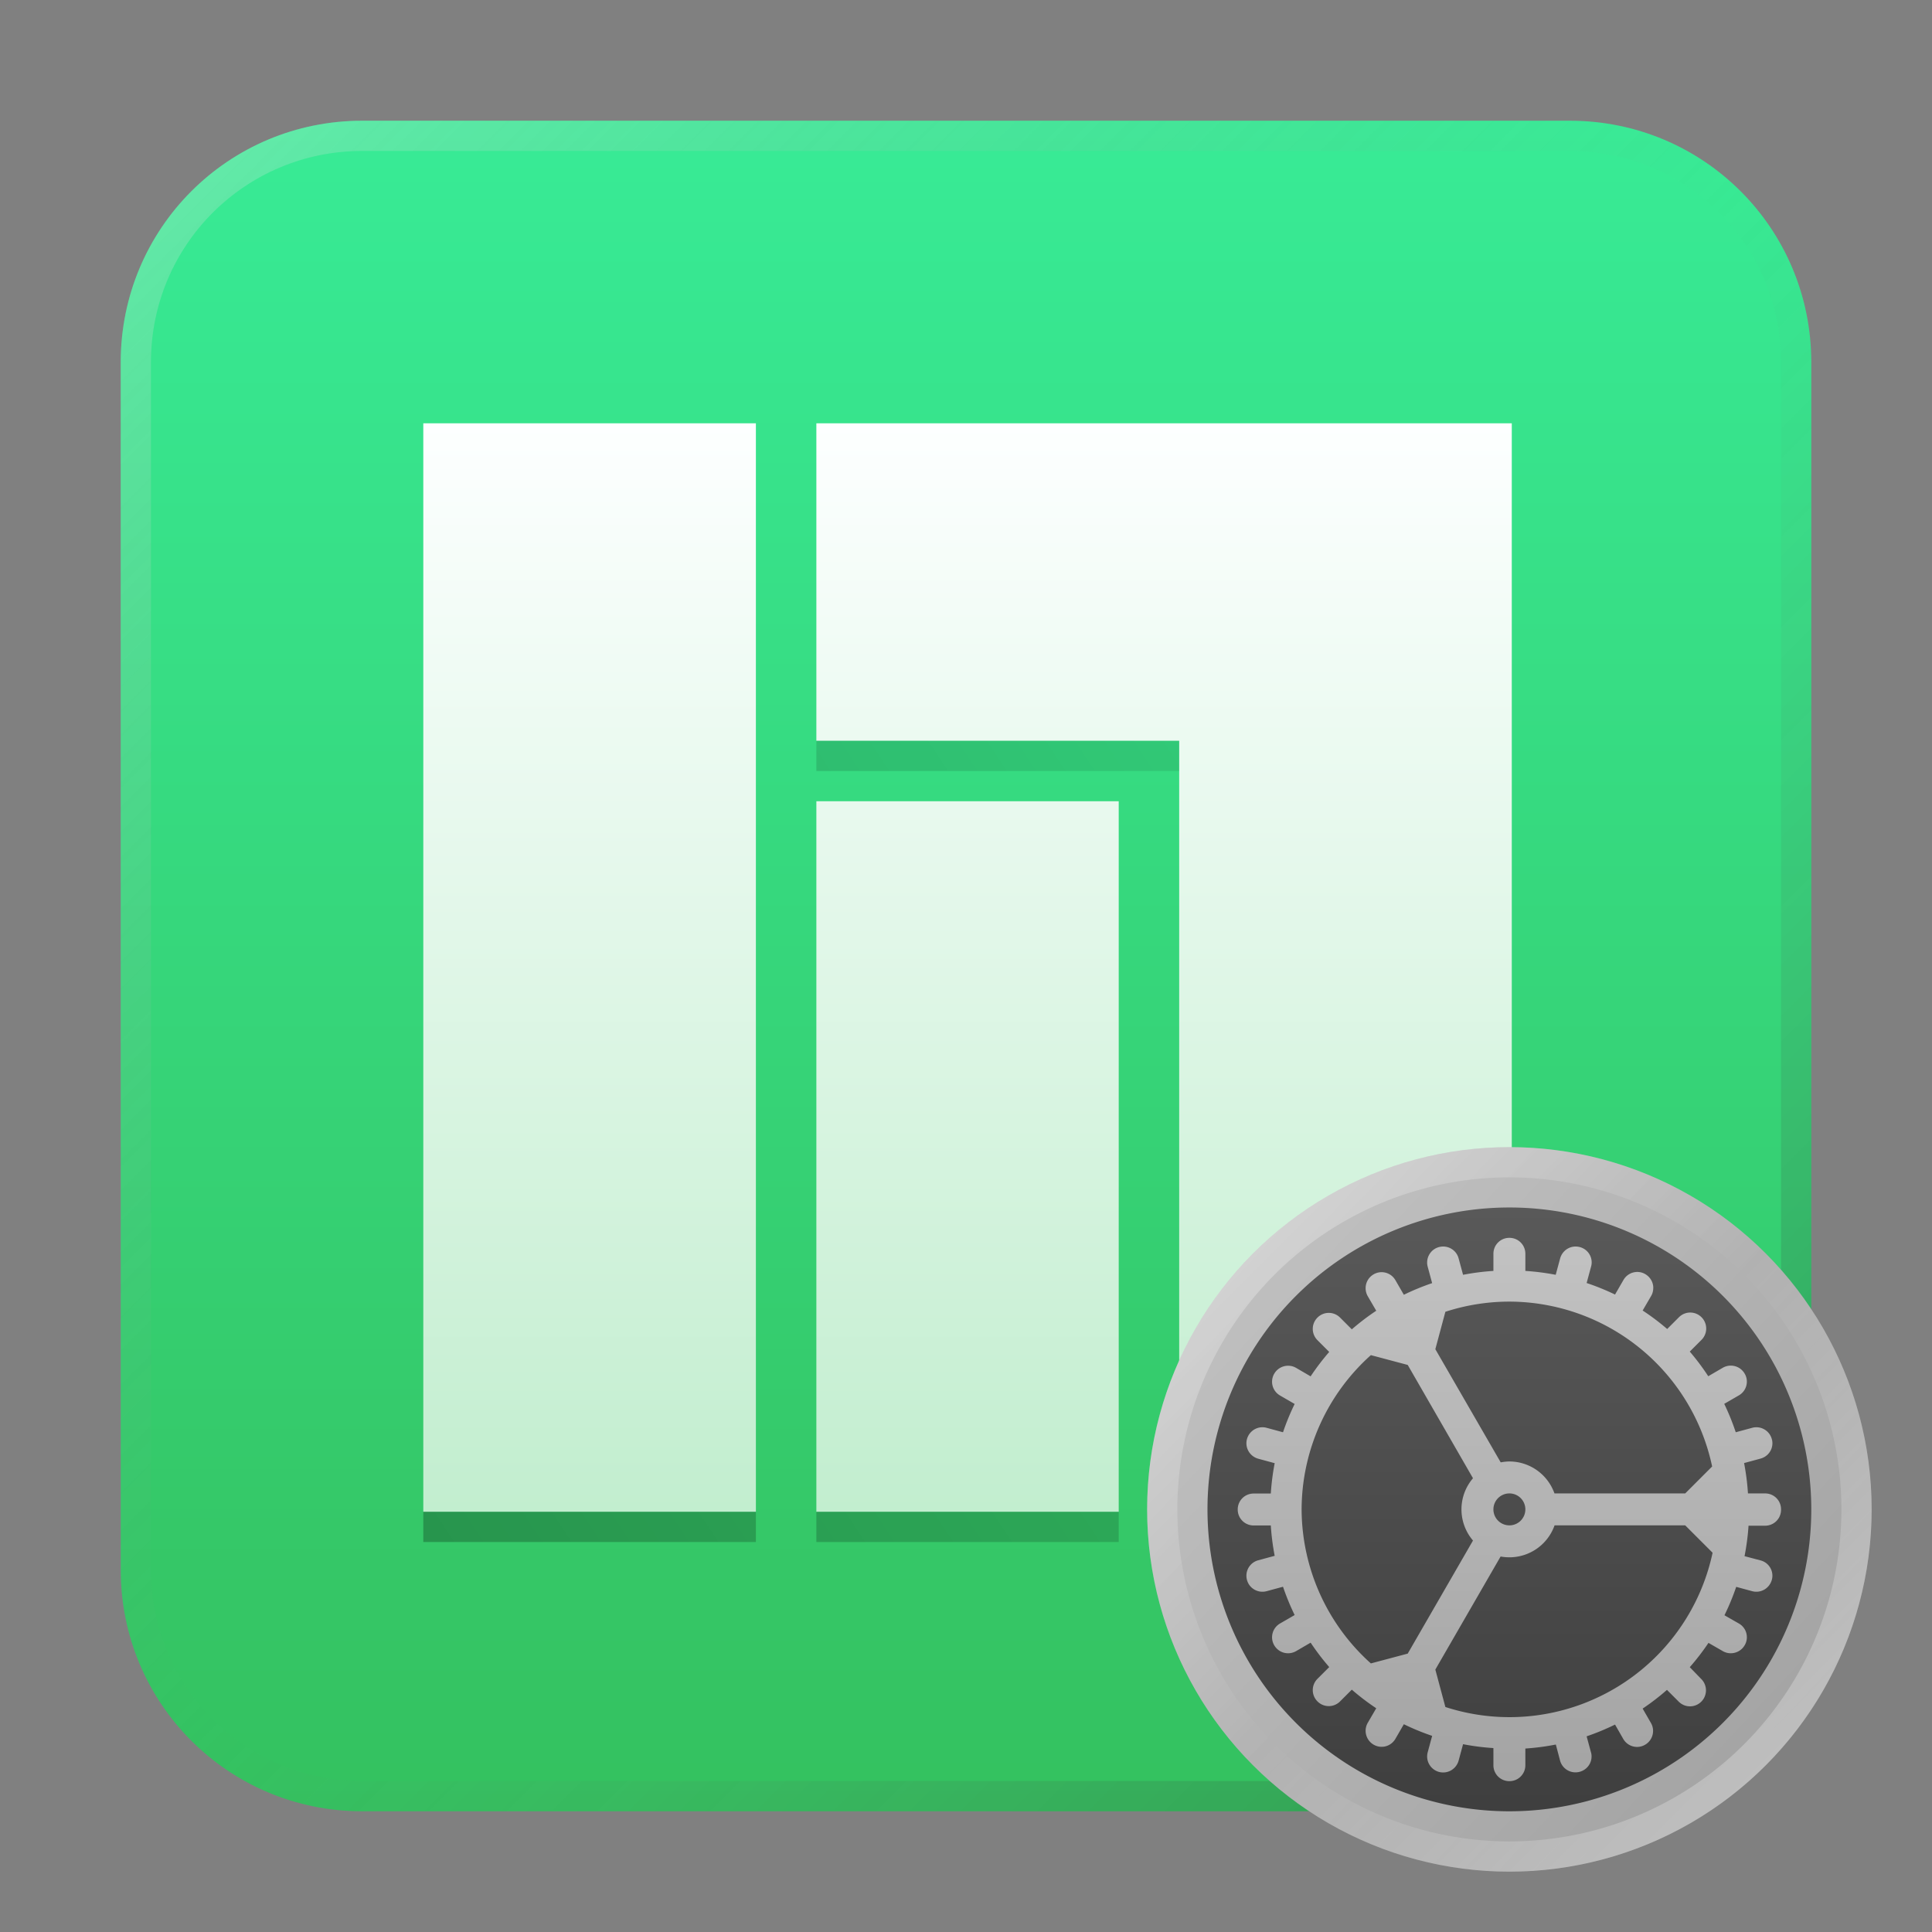 <?xml version="1.0" encoding="UTF-8" standalone="no"?>
<!-- Created with Inkscape (http://www.inkscape.org/) -->

<svg
   width="64"
   height="64"
   viewBox="0 0 16.933 16.933"
   version="1.1"
   id="svg5"
   inkscape:version="1.1.1 (3bf5ae0d25, 2021-09-20, custom)"
   sodipodi:docname="manjaro-settings-manager.svg"
   xmlns:inkscape="http://www.inkscape.org/namespaces/inkscape"
   xmlns:sodipodi="http://sodipodi.sourceforge.net/DTD/sodipodi-0.dtd"
   xmlns:xlink="http://www.w3.org/1999/xlink"
   xmlns="http://www.w3.org/2000/svg"
   xmlns:svg="http://www.w3.org/2000/svg">
  <rect x="0" y="0" width="16.933" height="16.933" fill="#808080" stroke="none"/>
  <sodipodi:namedview
     id="namedview7"
     pagecolor="#ffffff"
     bordercolor="#666666"
     borderopacity="1.0"
     inkscape:pageshadow="2"
     inkscape:pageopacity="0.0"
     inkscape:pagecheckerboard="0"
     inkscape:document-units="px"
     showgrid="false"
     units="px"
     height="48px"
     inkscape:zoom="8"
     inkscape:cx="31.4375"
     inkscape:cy="42.5625"
     inkscape:window-width="1853"
     inkscape:window-height="1019"
     inkscape:window-x="0"
     inkscape:window-y="0"
     inkscape:window-maximized="1"
     inkscape:current-layer="svg5"
     inkscape:lockguides="true" />
  <defs
     id="defs2">
    <linearGradient
       inkscape:collect="always"
       id="linearGradient4691">
      <stop
         style="stop-color:#34be5b;stop-opacity:1;"
         offset="0"
         id="stop4687" />
      <stop
         style="stop-color:#38ee9a;stop-opacity:1"
         offset="1"
         id="stop4689" />
    </linearGradient>
    <linearGradient
       inkscape:collect="always"
       id="linearGradient4107">
      <stop
         style="stop-color:#000000;stop-opacity:1;"
         offset="0"
         id="stop4103" />
      <stop
         style="stop-color:#000000;stop-opacity:0;"
         offset="1"
         id="stop4105" />
    </linearGradient>
    <linearGradient
       inkscape:collect="always"
       id="linearGradient3460">
      <stop
         style="stop-color:#fdffff;stop-opacity:1;"
         offset="0"
         id="stop3456" />
      <stop
         style="stop-color:#abe7bc;stop-opacity:1"
         offset="1"
         id="stop3458" />
    </linearGradient>
    <linearGradient
       inkscape:collect="always"
       xlink:href="#linearGradient3460"
       id="linearGradient3462"
       x1="50"
       y1="14"
       x2="50"
       y2="64"
       gradientUnits="userSpaceOnUse" />
    <linearGradient
       inkscape:collect="always"
       xlink:href="#linearGradient4107"
       id="linearGradient4109"
       x1="1.588"
       y1="14.552"
       x2="15.346"
       y2="5.556"
       gradientUnits="userSpaceOnUse"
       gradientTransform="scale(3.78)" />
    <linearGradient
       inkscape:collect="always"
       xlink:href="#linearGradient37218"
       id="linearGradient1781"
       x1="2.8346456e-08"
       y1="2.2677165e-07"
       x2="64"
       y2="64"
       gradientUnits="userSpaceOnUse"
       gradientTransform="scale(0.265)" />
    <linearGradient
       inkscape:collect="always"
       id="linearGradient37218">
      <stop
         style="stop-color:#ffffff;stop-opacity:1"
         offset="0"
         id="stop37214" />
      <stop
         style="stop-color:#848484;stop-opacity:0.004"
         offset="0.497"
         id="stop37220" />
      <stop
         style="stop-color:#000000;stop-opacity:1"
         offset="1"
         id="stop37216" />
    </linearGradient>
    <linearGradient
       inkscape:collect="always"
       xlink:href="#linearGradient4691"
       id="linearGradient1043"
       x1="0.529"
       y1="16.933"
       x2="0.529"
       y2="6.7529299e-07"
       gradientUnits="userSpaceOnUse" />
    <linearGradient
       inkscape:collect="always"
       xlink:href="#linearGradient1016"
       id="linearGradient1018"
       x1="8.467"
       y1="8.467"
       x2="16.933"
       y2="16.404"
       gradientUnits="userSpaceOnUse"
       gradientTransform="translate(0.529,0.529)" />
    <linearGradient
       inkscape:collect="always"
       id="linearGradient1016">
      <stop
         style="stop-color:#cccccc;stop-opacity:1;"
         offset="0"
         id="stop1012" />
      <stop
         style="stop-color:#999999;stop-opacity:1"
         offset="1"
         id="stop1014" />
    </linearGradient>
    <linearGradient
       inkscape:collect="always"
       xlink:href="#linearGradient2058"
       id="linearGradient2060"
       x1="13.755"
       y1="18.537"
       x2="13.755"
       y2="-2.101"
       gradientUnits="userSpaceOnUse"
       gradientTransform="matrix(0.5,0,0,0.5,8.996,8.996)" />
    <linearGradient
       inkscape:collect="always"
       id="linearGradient2058">
      <stop
         style="stop-color:#333333;stop-opacity:1"
         offset="0"
         id="stop2054" />
      <stop
         style="stop-color:#666666;stop-opacity:1"
         offset="1"
         id="stop2056" />
    </linearGradient>
    <linearGradient
       inkscape:collect="always"
       xlink:href="#linearGradient3822"
       id="linearGradient6863"
       x1="12.435"
       y1="17.727"
       x2="12.435"
       y2="4.233"
       gradientUnits="userSpaceOnUse"
       gradientTransform="matrix(0.6,0,0,0.6,8.149,6.72)" />
    <linearGradient
       inkscape:collect="always"
       id="linearGradient3822">
      <stop
         style="stop-color:#999999;stop-opacity:1"
         offset="0"
         id="stop3818" />
      <stop
         style="stop-color:#cccccc;stop-opacity:1"
         offset="1"
         id="stop3820" />
    </linearGradient>
    <linearGradient
       inkscape:collect="always"
       xlink:href="#linearGradient2216"
       id="linearGradient1449"
       gradientUnits="userSpaceOnUse"
       x1="9.525"
       y1="9.525"
       x2="15.875"
       y2="15.875"
       gradientTransform="translate(0.529,0.529)" />
    <linearGradient
       inkscape:collect="always"
       id="linearGradient2216">
      <stop
         style="stop-color:#ffffff;stop-opacity:1"
         offset="0"
         id="stop2210" />
      <stop
         style="stop-color:#ffffff;stop-opacity:0.004"
         offset="0.497"
         id="stop2212" />
      <stop
         style="stop-color:#ffffff;stop-opacity:1"
         offset="1"
         id="stop2214" />
    </linearGradient>
  </defs>
  <path
     id="rect863"
     style="fill:url(#linearGradient1043);stroke-width:0.265;fill-opacity:1"
     d="M 3.175,1.058 H 13.758 c 1.173,0 2.117,0.944 2.117,2.117 V 13.758 c 0,1.173 -0.944,2.117 -2.117,2.117 H 3.175 c -1.173,0 -2.117,-0.944 -2.117,-2.117 V 3.175 c 0,-1.173 0.944,-2.117 2.117,-2.117 z" />
  <path
     id="rect1345"
     style="opacity:0.3;fill:url(#linearGradient1781);fill-opacity:1;stroke-width:0.265"
     d="m 3.175,1.058 c -1.173,0 -2.117,0.944 -2.117,2.117 v 10.583 c 0,1.173 0.944,2.117 2.117,2.117 h 10.583 c 1.173,0 2.117,-0.944 2.117,-2.117 V 3.175 c 0,-1.173 -0.944,-2.117 -2.117,-2.117 z m 0,0.265 h 10.583 c 1.026,0 1.852,0.826 1.852,1.852 v 10.583 c 0,1.026 -0.826,1.852 -1.852,1.852 H 3.175 c -1.026,0 -1.852,-0.826 -1.852,-1.852 V 3.175 c 0,-1.026 0.826,-1.852 1.852,-1.852 z" />
  <path
     id="rect849"
     style="fill:url(#linearGradient3462);stroke-width:0.983;fill-opacity:1"
     d="M 14 14 L 14 50 L 25 50 L 25 14 L 14 14 z M 27 14 L 27 24.5 L 39 24.5 L 39 50 L 50 50 L 50 14 L 27 14 z M 27 26.5 L 27 50 L 37 50 L 37 26.5 L 27 26.5 z "
     transform="scale(0.265)" />
  <path
     id="rect849-5"
     style="opacity:0.3;fill:url(#linearGradient4109);fill-opacity:1;stroke-width:0.983"
     d="M 27 24.5 L 27 25.5 L 39 25.5 L 39 24.5 L 27 24.5 z M 14 50 L 14 51 L 25 51 L 25 50 L 14 50 z M 27 50 L 27 51 L 37 51 L 37 50 L 27 50 z M 39 50 L 39 51 L 50 51 L 50 50 L 39 50 z "
     transform="scale(0.265)" />
  <circle
     style="fill:url(#linearGradient1018);fill-opacity:1;stroke-width:0.26"
     id="path876"
     cx="13.229"
     cy="13.229"
     r="3.175" />
  <path
     id="rect846-3-3"
     style="fill:url(#linearGradient2060);fill-opacity:1;stroke-width:0.169"
     d="m 13.229,10.583 a 2.646,2.646 0 0 0 -2.646,2.646 2.646,2.646 0 0 0 2.646,2.646 2.646,2.646 0 0 0 2.646,-2.646 2.646,2.646 0 0 0 -2.646,-2.646 z" />
  <path
     id="path863-3"
     style="fill:url(#linearGradient6863);fill-opacity:1;stroke-width:0.26;stroke-linejoin:round"
     d="m 15.61,13.229 c 0,-0.078 -0.062,-0.14 -0.14,-0.14 h -0.15 a 2.101,2.101 0 0 0 -0.034,-0.266 l 0.144,-0.039 c 0.066,-0.018 0.108,-0.078 0.104,-0.143 -6e-4,-0.009 -0.002,-0.019 -0.005,-0.028 -0.02,-0.075 -0.097,-0.119 -0.172,-0.099 l -0.144,0.039 A 2.101,2.101 0 0 0 15.112,12.304 l 0.128,-0.074 c 0.042,-0.024 0.067,-0.067 0.07,-0.111 0.002,-0.027 -0.004,-0.055 -0.019,-0.08 -0.039,-0.067 -0.124,-0.09 -0.192,-0.051 l -0.127,0.074 A 2.101,2.101 0 0 0 14.81,11.846 l 0.103,-0.103 c 0.027,-0.027 0.041,-0.063 0.041,-0.099 0,-0.036 -0.014,-0.072 -0.041,-0.099 -0.055,-0.055 -0.143,-0.055 -0.198,0 l -0.103,0.103 A 2.101,2.101 0 0 0 14.397,11.486 l 0.074,-0.127 c 0.015,-0.025 0.02,-0.053 0.019,-0.08 -0.003,-0.045 -0.028,-0.087 -0.07,-0.112 -0.067,-0.039 -0.152,-0.016 -0.191,0.051 l -0.074,0.128 A 2.101,2.101 0 0 0 13.906,11.245 l 0.039,-0.144 c 0.003,-0.009 0.004,-0.019 0.005,-0.028 0.004,-0.065 -0.038,-0.126 -0.104,-0.143 -0.075,-0.02 -0.151,0.024 -0.172,0.099 l -0.039,0.144 a 2.101,2.101 0 0 0 -0.266,-0.034 v -0.15 c 0,-0.078 -0.062,-0.14 -0.14,-0.14 -0.078,-1e-6 -0.14,0.062 -0.14,0.14 l -10e-7,0.15 a 2.101,2.101 0 0 0 -0.266,0.034 l -0.039,-0.144 c -0.02,-0.075 -0.097,-0.119 -0.172,-0.099 -0.075,0.02 -0.119,0.097 -0.099,0.172 l 0.039,0.144 a 2.101,2.101 0 0 0 -0.248,0.102 l -0.074,-0.128 c -0.039,-0.067 -0.124,-0.09 -0.191,-0.051 -0.067,0.039 -0.09,0.124 -0.051,0.192 l 0.074,0.127 a 2.101,2.101 0 0 0 -0.214,0.163 l -0.103,-0.103 c -0.055,-0.055 -0.143,-0.055 -0.198,0 -0.055,0.055 -0.055,0.143 3e-6,0.198 l 0.103,0.103 a 2.101,2.101 0 0 0 -0.163,0.214 l -0.127,-0.074 c -0.067,-0.039 -0.153,-0.016 -0.192,0.051 -0.039,0.067 -0.016,0.152 0.051,0.191 l 0.128,0.074 a 2.101,2.101 0 0 0 -0.102,0.248 l -0.144,-0.039 c -0.075,-0.02 -0.151,0.024 -0.172,0.099 -0.02,0.075 0.024,0.151 0.099,0.172 l 0.144,0.039 a 2.101,2.101 0 0 0 -0.034,0.266 l -0.15,-4e-6 c -0.078,2e-6 -0.14,0.062 -0.14,0.14 -1e-6,0.078 0.062,0.14 0.14,0.14 h 0.15 a 2.101,2.101 0 0 0 0.034,0.266 l -0.144,0.039 c -0.075,0.02 -0.119,0.097 -0.099,0.172 0.02,0.075 0.097,0.119 0.172,0.099 l 0.144,-0.039 a 2.101,2.101 0 0 0 0.102,0.248 l -0.128,0.074 c -0.067,0.039 -0.09,0.124 -0.051,0.191 0.039,0.067 0.124,0.09 0.192,0.051 l 0.127,-0.074 a 2.101,2.101 0 0 0 0.163,0.214 l -0.103,0.103 c -0.055,0.055 -0.055,0.143 3e-6,0.198 0.055,0.055 0.143,0.055 0.198,-6e-6 l 0.103,-0.103 a 2.101,2.101 0 0 0 0.214,0.163 l -0.074,0.127 c -0.039,0.067 -0.016,0.153 0.051,0.192 0.067,0.039 0.152,0.016 0.191,-0.051 l 0.074,-0.128 a 2.101,2.101 0 0 0 0.248,0.102 l -0.039,0.144 c -0.02,0.075 0.024,0.151 0.099,0.172 0.075,0.02 0.151,-0.024 0.172,-0.099 l 0.039,-0.144 a 2.101,2.101 0 0 0 0.266,0.034 l -1e-6,0.15 c 0,0.078 0.062,0.14 0.14,0.14 0.078,-10e-7 0.14,-0.062 0.14,-0.14 V 15.325 a 2.101,2.101 0 0 0 0.267,-0.035 l 0.037,0.14 c 0.02,0.075 0.097,0.119 0.172,0.099 0.066,-0.018 0.108,-0.078 0.104,-0.143 -6e-4,-0.009 -0.002,-0.019 -0.005,-0.028 l -0.038,-0.14 a 2.101,2.101 0 0 0 0.249,-0.103 l 0.072,0.126 c 0.039,0.067 0.124,0.09 0.191,0.051 0.042,-0.024 0.067,-0.067 0.07,-0.112 0.002,-0.027 -0.004,-0.055 -0.019,-0.08 l -0.072,-0.125 a 2.101,2.101 0 0 0 0.213,-0.164 l 0.103,0.103 c 0.055,0.055 0.143,0.055 0.198,3e-6 0.027,-0.027 0.041,-0.063 0.041,-0.099 4e-6,-0.036 -0.014,-0.072 -0.041,-0.099 L 14.81,14.612 a 2.101,2.101 0 0 0 0.164,-0.213 l 0.125,0.072 c 0.067,0.039 0.153,0.016 0.192,-0.051 0.015,-0.025 0.021,-0.053 0.019,-0.08 -0.003,-0.045 -0.028,-0.087 -0.07,-0.111 l -0.126,-0.072 a 2.101,2.101 0 0 0 0.103,-0.249 l 0.14,0.038 c 0.075,0.02 0.151,-0.024 0.172,-0.099 0.003,-0.009 0.004,-0.019 0.005,-0.028 0.004,-0.065 -0.038,-0.126 -0.104,-0.143 l -0.14,-0.037 a 2.101,2.101 0 0 0 0.035,-0.267 h 0.145 c 0.078,-2e-6 0.14,-0.062 0.14,-0.14 z m -0.6,0.38 a 1.821,1.821 0 0 1 -1.781,1.441 1.821,1.821 0 0 1 -0.561,-0.089 l -0.088,-0.328 0.572,-0.991 a 0.42,0.42 0 0 0 0.077,0.007 0.42,0.42 0 0 0 0.396,-0.28 l 1.145,-4e-6 z m -0.004,-0.756 -0.236,0.236 h -1.146 a 0.42,0.42 0 0 0 -0.395,-0.28 0.42,0.42 0 0 0 -0.076,0.008 l -0.573,-0.992 0.088,-0.328 a 1.821,1.821 0 0 1 0.561,-0.089 1.821,1.821 0 0 1 1.777,1.445 z m -1.637,0.376 a 0.14,0.14 0 0 1 -0.14,0.14 0.14,0.14 0 0 1 -0.14,-0.14 0.14,0.14 0 0 1 0.14,-0.14 0.14,0.14 0 0 1 0.14,0.14 z m -0.459,-0.273 a 0.42,0.42 0 0 0 -0.101,0.273 0.42,0.42 0 0 0 0.101,0.273 l -0.572,0.991 -0.323,0.086 a 1.821,1.821 0 0 1 -0.607,-1.351 1.821,1.821 0 0 1 0.607,-1.351 l 0.323,0.086 z" />
  <path
     id="path876-5"
     style="opacity:0.4;fill:url(#linearGradient1449);fill-opacity:1;stroke-width:0.26"
     d="m 13.229,10.054 a 3.175,3.175 0 0 0 -3.175,3.175 3.175,3.175 0 0 0 3.175,3.175 3.175,3.175 0 0 0 3.175,-3.175 3.175,3.175 0 0 0 -3.175,-3.175 z m 0,0.265 a 2.91,2.91 0 0 1 2.91,2.91 2.91,2.91 0 0 1 -2.91,2.91 2.91,2.91 0 0 1 -2.91,-2.91 2.91,2.91 0 0 1 2.91,-2.91 z" />
</svg>
